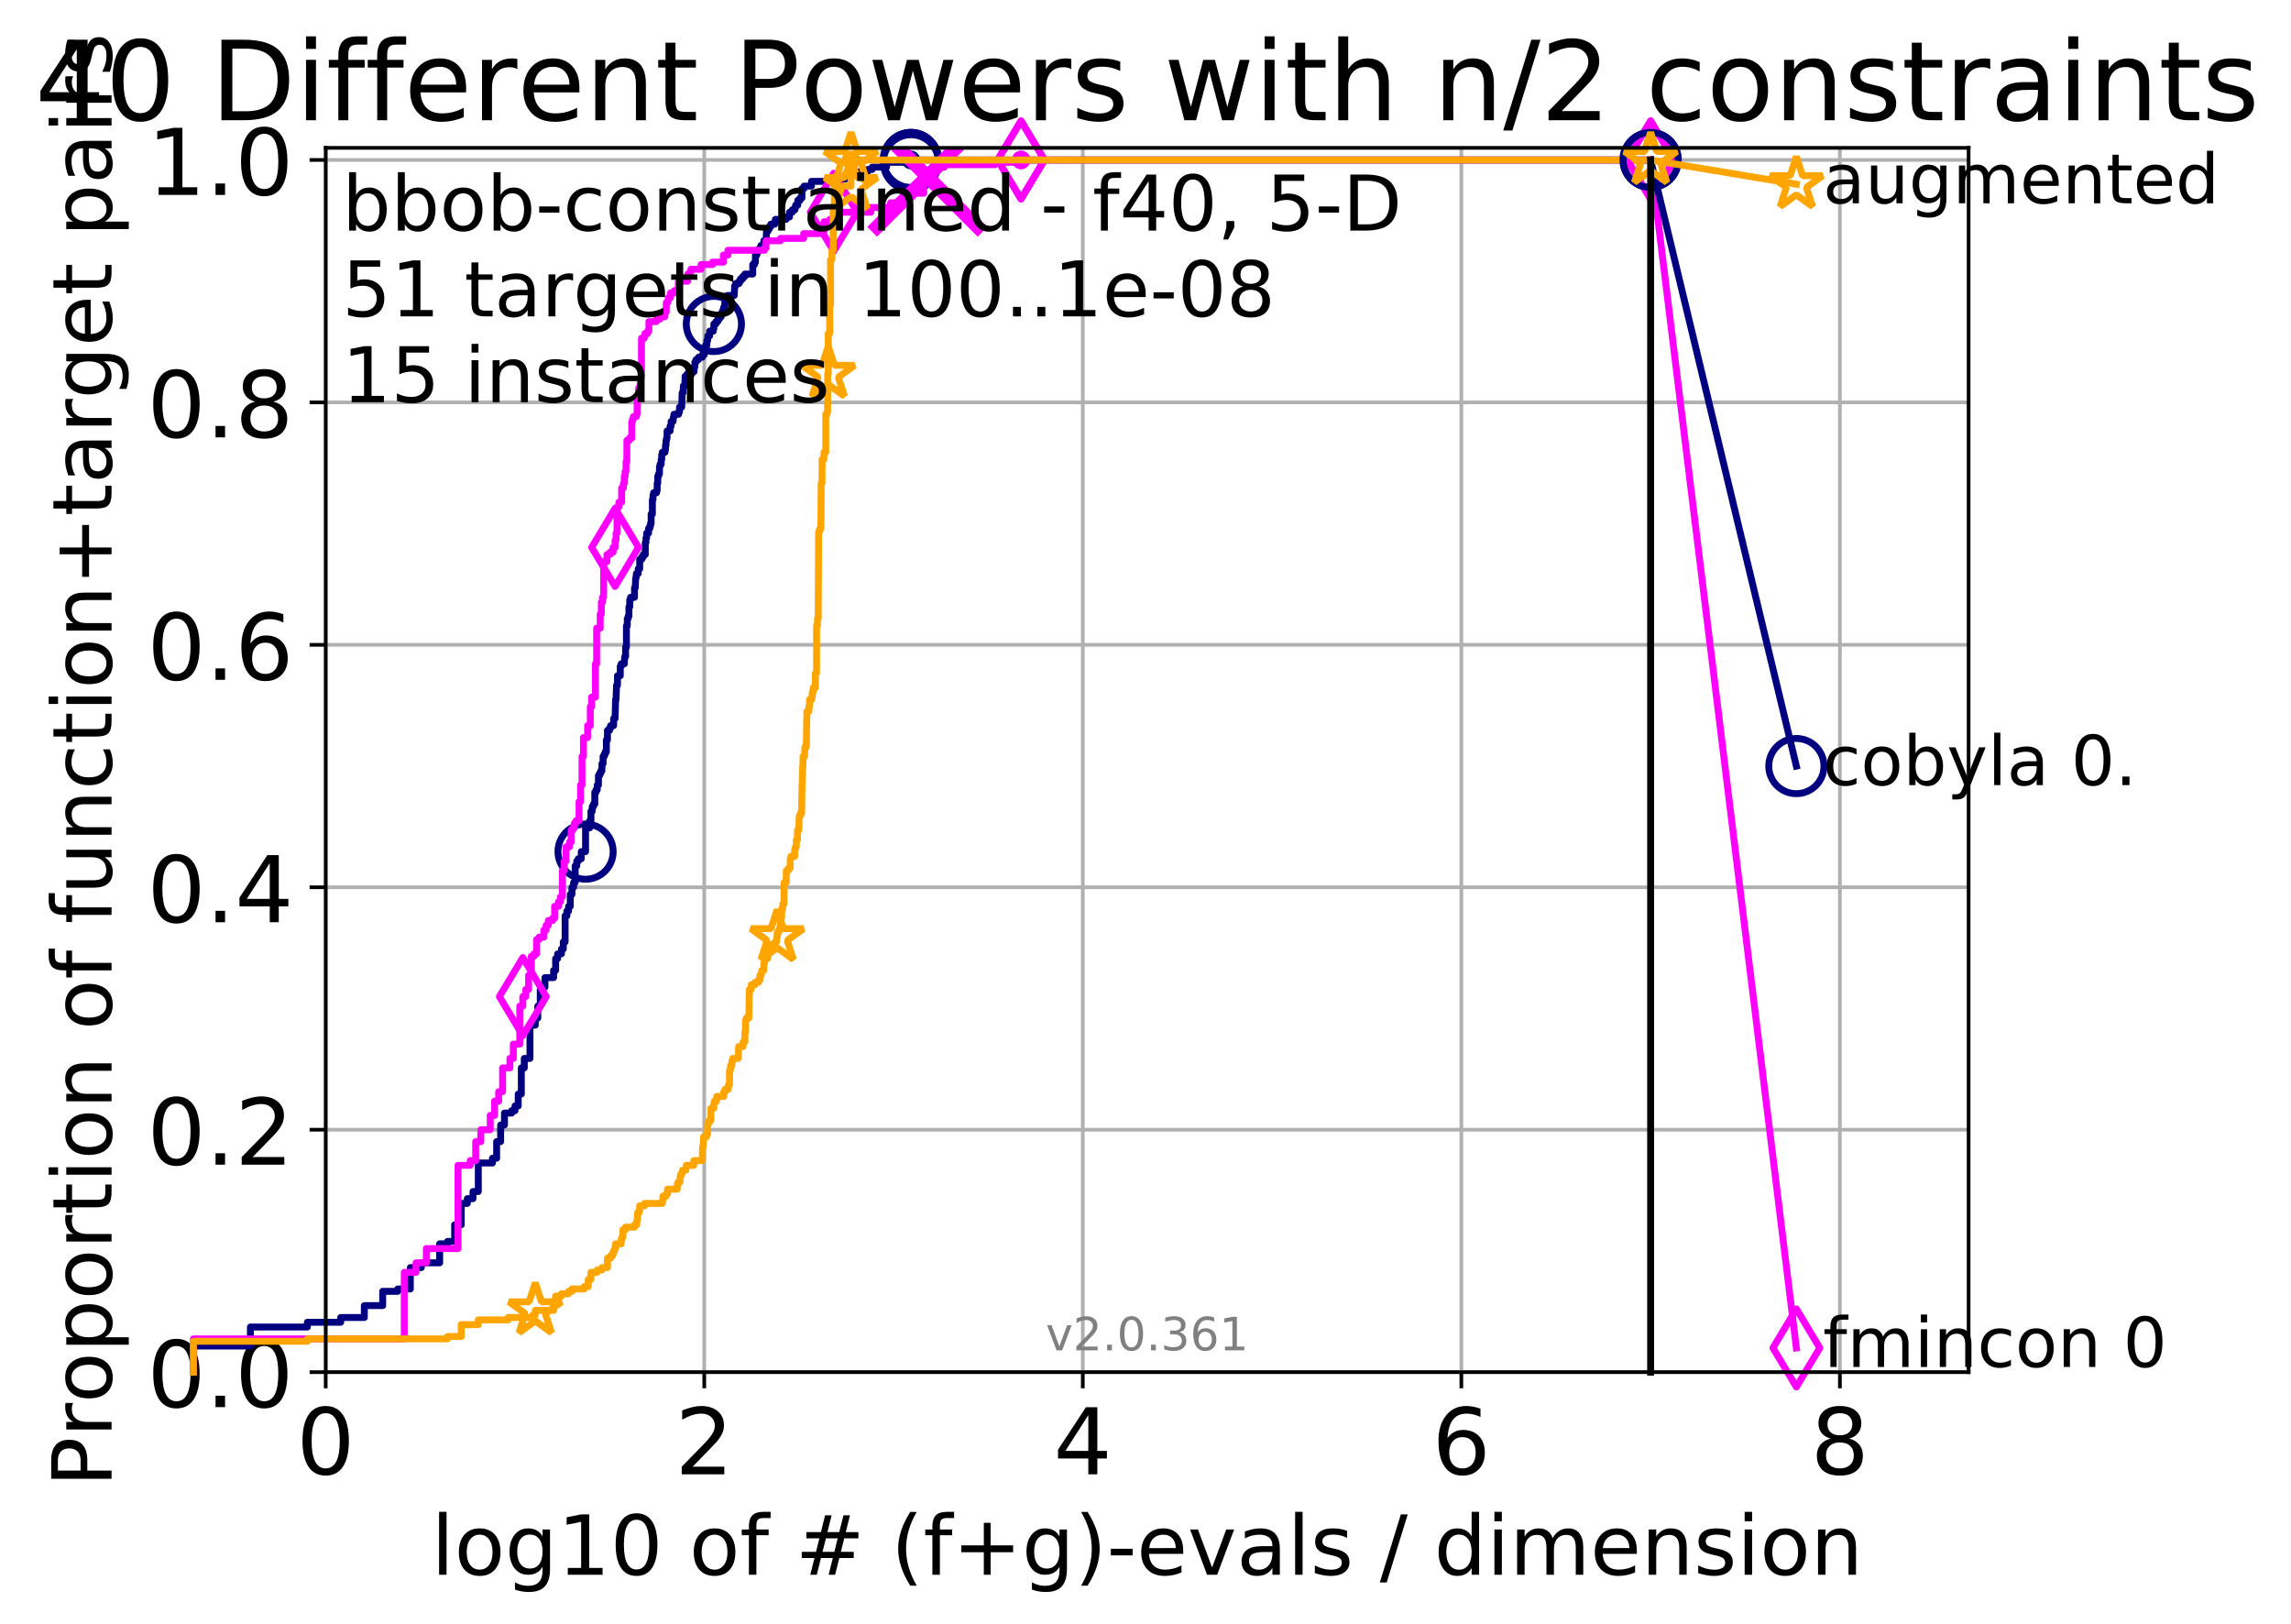 <?xml version="1.0" encoding="utf-8" standalone="no"?>
<!DOCTYPE svg PUBLIC "-//W3C//DTD SVG 1.1//EN"
  "http://www.w3.org/Graphics/SVG/1.1/DTD/svg11.dtd">
<!-- Created with matplotlib (http://matplotlib.org/) -->
<svg height="353pt" version="1.1" viewBox="0 0 498 353" width="498pt" xmlns="http://www.w3.org/2000/svg" xmlns:xlink="http://www.w3.org/1999/xlink">
 <defs>
  <style type="text/css">
*{stroke-linecap:butt;stroke-linejoin:round;}
  </style>
 </defs>
 <g id="figure_1">
  <g id="patch_1">
   <path d="M 0 353.222 
L 498.304 353.222 
L 498.304 0 
L 0 0 
z
" style="fill:#ffffff;"/>
  </g>
  <g id="axes_1">
   <g id="patch_2">
    <path d="M 70.8 298.245 
L 427.92 298.245 
L 427.92 32.133 
L 70.8 32.133 
z
" style="fill:#ffffff;"/>
   </g>
   <g id="matplotlib.axis_1">
    <g id="xtick_1">
     <g id="line2d_1">
      <path clip-path="url(#p71ce20ff31)" d="M 70.8 298.245 
L 70.8 32.133 
" style="fill:none;stroke:#b0b0b0;stroke-linecap:square;stroke-width:0.8;"/>
     </g>
     <g id="line2d_2">
      <defs>
       <path d="M 0 0 
L 0 3.5 
" id="m652b95cc59" style="stroke:#000000;stroke-width:0.8;"/>
      </defs>
      <g>
       <use style="stroke:#000000;stroke-width:0.8;" x="70.8" xlink:href="#m652b95cc59" y="298.245"/>
      </g>
     </g>
     <g id="text_1">
      <!-- 0 -->
      <defs>
       <path d="M 31.781 66.406 
Q 24.172 66.406 20.328 58.906 
Q 16.5 51.422 16.5 36.375 
Q 16.5 21.391 20.328 13.891 
Q 24.172 6.391 31.781 6.391 
Q 39.453 6.391 43.281 13.891 
Q 47.125 21.391 47.125 36.375 
Q 47.125 51.422 43.281 58.906 
Q 39.453 66.406 31.781 66.406 
z
M 31.781 74.219 
Q 44.047 74.219 50.516 64.516 
Q 56.984 54.828 56.984 36.375 
Q 56.984 17.969 50.516 8.266 
Q 44.047 -1.422 31.781 -1.422 
Q 19.531 -1.422 13.062 8.266 
Q 6.594 17.969 6.594 36.375 
Q 6.594 54.828 13.062 64.516 
Q 19.531 74.219 31.781 74.219 
z
" id="DejaVuSans-30"/>
      </defs>
      <g transform="translate(64.438 320.442)scale(0.2 -0.2)">
       <use xlink:href="#DejaVuSans-30"/>
      </g>
     </g>
    </g>
    <g id="xtick_2">
     <g id="line2d_3">
      <path clip-path="url(#p71ce20ff31)" d="M 153.086 298.245 
L 153.086 32.133 
" style="fill:none;stroke:#b0b0b0;stroke-linecap:square;stroke-width:0.8;"/>
     </g>
     <g id="line2d_4">
      <g>
       <use style="stroke:#000000;stroke-width:0.8;" x="153.086" xlink:href="#m652b95cc59" y="298.245"/>
      </g>
     </g>
     <g id="text_2">
      <!-- 2 -->
      <defs>
       <path d="M 19.188 8.297 
L 53.609 8.297 
L 53.609 0 
L 7.328 0 
L 7.328 8.297 
Q 12.938 14.109 22.625 23.891 
Q 32.328 33.688 34.812 36.531 
Q 39.547 41.844 41.422 45.531 
Q 43.312 49.219 43.312 52.781 
Q 43.312 58.594 39.234 62.25 
Q 35.156 65.922 28.609 65.922 
Q 23.969 65.922 18.812 64.312 
Q 13.672 62.703 7.812 59.422 
L 7.812 69.391 
Q 13.766 71.781 18.938 73 
Q 24.125 74.219 28.422 74.219 
Q 39.75 74.219 46.484 68.547 
Q 53.219 62.891 53.219 53.422 
Q 53.219 48.922 51.531 44.891 
Q 49.859 40.875 45.406 35.406 
Q 44.188 33.984 37.641 27.219 
Q 31.109 20.453 19.188 8.297 
z
" id="DejaVuSans-32"/>
      </defs>
      <g transform="translate(146.723 320.442)scale(0.2 -0.2)">
       <use xlink:href="#DejaVuSans-32"/>
      </g>
     </g>
    </g>
    <g id="xtick_3">
     <g id="line2d_5">
      <path clip-path="url(#p71ce20ff31)" d="M 235.371 298.245 
L 235.371 32.133 
" style="fill:none;stroke:#b0b0b0;stroke-linecap:square;stroke-width:0.8;"/>
     </g>
     <g id="line2d_6">
      <g>
       <use style="stroke:#000000;stroke-width:0.8;" x="235.371" xlink:href="#m652b95cc59" y="298.245"/>
      </g>
     </g>
     <g id="text_3">
      <!-- 4 -->
      <defs>
       <path d="M 37.797 64.312 
L 12.891 25.391 
L 37.797 25.391 
z
M 35.203 72.906 
L 47.609 72.906 
L 47.609 25.391 
L 58.016 25.391 
L 58.016 17.188 
L 47.609 17.188 
L 47.609 0 
L 37.797 0 
L 37.797 17.188 
L 4.891 17.188 
L 4.891 26.703 
z
" id="DejaVuSans-34"/>
      </defs>
      <g transform="translate(229.009 320.442)scale(0.2 -0.2)">
       <use xlink:href="#DejaVuSans-34"/>
      </g>
     </g>
    </g>
    <g id="xtick_4">
     <g id="line2d_7">
      <path clip-path="url(#p71ce20ff31)" d="M 317.657 298.245 
L 317.657 32.133 
" style="fill:none;stroke:#b0b0b0;stroke-linecap:square;stroke-width:0.8;"/>
     </g>
     <g id="line2d_8">
      <g>
       <use style="stroke:#000000;stroke-width:0.8;" x="317.657" xlink:href="#m652b95cc59" y="298.245"/>
      </g>
     </g>
     <g id="text_4">
      <!-- 6 -->
      <defs>
       <path d="M 33.016 40.375 
Q 26.375 40.375 22.484 35.828 
Q 18.609 31.297 18.609 23.391 
Q 18.609 15.531 22.484 10.953 
Q 26.375 6.391 33.016 6.391 
Q 39.656 6.391 43.531 10.953 
Q 47.406 15.531 47.406 23.391 
Q 47.406 31.297 43.531 35.828 
Q 39.656 40.375 33.016 40.375 
z
M 52.594 71.297 
L 52.594 62.312 
Q 48.875 64.062 45.094 64.984 
Q 41.312 65.922 37.594 65.922 
Q 27.828 65.922 22.672 59.328 
Q 17.531 52.734 16.797 39.406 
Q 19.672 43.656 24.016 45.922 
Q 28.375 48.188 33.594 48.188 
Q 44.578 48.188 50.953 41.516 
Q 57.328 34.859 57.328 23.391 
Q 57.328 12.156 50.688 5.359 
Q 44.047 -1.422 33.016 -1.422 
Q 20.359 -1.422 13.672 8.266 
Q 6.984 17.969 6.984 36.375 
Q 6.984 53.656 15.188 63.938 
Q 23.391 74.219 37.203 74.219 
Q 40.922 74.219 44.703 73.484 
Q 48.484 72.75 52.594 71.297 
z
" id="DejaVuSans-36"/>
      </defs>
      <g transform="translate(311.295 320.442)scale(0.2 -0.2)">
       <use xlink:href="#DejaVuSans-36"/>
      </g>
     </g>
    </g>
    <g id="xtick_5">
     <g id="line2d_9">
      <path clip-path="url(#p71ce20ff31)" d="M 399.943 298.245 
L 399.943 32.133 
" style="fill:none;stroke:#b0b0b0;stroke-linecap:square;stroke-width:0.8;"/>
     </g>
     <g id="line2d_10">
      <g>
       <use style="stroke:#000000;stroke-width:0.8;" x="399.943" xlink:href="#m652b95cc59" y="298.245"/>
      </g>
     </g>
     <g id="text_5">
      <!-- 8 -->
      <defs>
       <path d="M 31.781 34.625 
Q 24.75 34.625 20.719 30.859 
Q 16.703 27.094 16.703 20.516 
Q 16.703 13.922 20.719 10.156 
Q 24.75 6.391 31.781 6.391 
Q 38.812 6.391 42.859 10.172 
Q 46.922 13.969 46.922 20.516 
Q 46.922 27.094 42.891 30.859 
Q 38.875 34.625 31.781 34.625 
z
M 21.922 38.812 
Q 15.578 40.375 12.031 44.719 
Q 8.5 49.078 8.5 55.328 
Q 8.5 64.062 14.719 69.141 
Q 20.953 74.219 31.781 74.219 
Q 42.672 74.219 48.875 69.141 
Q 55.078 64.062 55.078 55.328 
Q 55.078 49.078 51.531 44.719 
Q 48 40.375 41.703 38.812 
Q 48.828 37.156 52.797 32.312 
Q 56.781 27.484 56.781 20.516 
Q 56.781 9.906 50.312 4.234 
Q 43.844 -1.422 31.781 -1.422 
Q 19.734 -1.422 13.25 4.234 
Q 6.781 9.906 6.781 20.516 
Q 6.781 27.484 10.781 32.312 
Q 14.797 37.156 21.922 38.812 
z
M 18.312 54.391 
Q 18.312 48.734 21.844 45.562 
Q 25.391 42.391 31.781 42.391 
Q 38.141 42.391 41.719 45.562 
Q 45.312 48.734 45.312 54.391 
Q 45.312 60.062 41.719 63.234 
Q 38.141 66.406 31.781 66.406 
Q 25.391 66.406 21.844 63.234 
Q 18.312 60.062 18.312 54.391 
z
" id="DejaVuSans-38"/>
      </defs>
      <g transform="translate(393.58 320.442)scale(0.2 -0.2)">
       <use xlink:href="#DejaVuSans-38"/>
      </g>
     </g>
    </g>
    <g id="text_6">
     <!-- log10 of # (f+g)-evals / dimension -->
     <defs>
      <path d="M 9.422 75.984 
L 18.406 75.984 
L 18.406 0 
L 9.422 0 
z
" id="DejaVuSans-6c"/>
      <path d="M 30.609 48.391 
Q 23.391 48.391 19.188 42.75 
Q 14.984 37.109 14.984 27.297 
Q 14.984 17.484 19.156 11.844 
Q 23.344 6.203 30.609 6.203 
Q 37.797 6.203 41.984 11.859 
Q 46.188 17.531 46.188 27.297 
Q 46.188 37.016 41.984 42.703 
Q 37.797 48.391 30.609 48.391 
z
M 30.609 56 
Q 42.328 56 49.016 48.375 
Q 55.719 40.766 55.719 27.297 
Q 55.719 13.875 49.016 6.219 
Q 42.328 -1.422 30.609 -1.422 
Q 18.844 -1.422 12.172 6.219 
Q 5.516 13.875 5.516 27.297 
Q 5.516 40.766 12.172 48.375 
Q 18.844 56 30.609 56 
z
" id="DejaVuSans-6f"/>
      <path d="M 45.406 27.984 
Q 45.406 37.75 41.375 43.109 
Q 37.359 48.484 30.078 48.484 
Q 22.859 48.484 18.828 43.109 
Q 14.797 37.75 14.797 27.984 
Q 14.797 18.266 18.828 12.891 
Q 22.859 7.516 30.078 7.516 
Q 37.359 7.516 41.375 12.891 
Q 45.406 18.266 45.406 27.984 
z
M 54.391 6.781 
Q 54.391 -7.172 48.188 -13.984 
Q 42 -20.797 29.203 -20.797 
Q 24.469 -20.797 20.266 -20.094 
Q 16.062 -19.391 12.109 -17.922 
L 12.109 -9.188 
Q 16.062 -11.328 19.922 -12.344 
Q 23.781 -13.375 27.781 -13.375 
Q 36.625 -13.375 41.016 -8.766 
Q 45.406 -4.156 45.406 5.172 
L 45.406 9.625 
Q 42.625 4.781 38.281 2.391 
Q 33.938 0 27.875 0 
Q 17.828 0 11.672 7.656 
Q 5.516 15.328 5.516 27.984 
Q 5.516 40.672 11.672 48.328 
Q 17.828 56 27.875 56 
Q 33.938 56 38.281 53.609 
Q 42.625 51.219 45.406 46.391 
L 45.406 54.688 
L 54.391 54.688 
z
" id="DejaVuSans-67"/>
      <path d="M 12.406 8.297 
L 28.516 8.297 
L 28.516 63.922 
L 10.984 60.406 
L 10.984 69.391 
L 28.422 72.906 
L 38.281 72.906 
L 38.281 8.297 
L 54.391 8.297 
L 54.391 0 
L 12.406 0 
z
" id="DejaVuSans-31"/>
      <path id="DejaVuSans-20"/>
      <path d="M 37.109 75.984 
L 37.109 68.5 
L 28.516 68.5 
Q 23.688 68.5 21.797 66.547 
Q 19.922 64.594 19.922 59.516 
L 19.922 54.688 
L 34.719 54.688 
L 34.719 47.703 
L 19.922 47.703 
L 19.922 0 
L 10.891 0 
L 10.891 47.703 
L 2.297 47.703 
L 2.297 54.688 
L 10.891 54.688 
L 10.891 58.5 
Q 10.891 67.625 15.141 71.797 
Q 19.391 75.984 28.609 75.984 
z
" id="DejaVuSans-66"/>
      <path d="M 51.125 44 
L 36.922 44 
L 32.812 27.688 
L 47.125 27.688 
z
M 43.797 71.781 
L 38.719 51.516 
L 52.984 51.516 
L 58.109 71.781 
L 65.922 71.781 
L 60.891 51.516 
L 76.125 51.516 
L 76.125 44 
L 58.984 44 
L 54.984 27.688 
L 70.516 27.688 
L 70.516 20.219 
L 53.078 20.219 
L 48 0 
L 40.188 0 
L 45.219 20.219 
L 30.906 20.219 
L 25.875 0 
L 18.016 0 
L 23.094 20.219 
L 7.719 20.219 
L 7.719 27.688 
L 24.906 27.688 
L 29 44 
L 13.281 44 
L 13.281 51.516 
L 30.906 51.516 
L 35.891 71.781 
z
" id="DejaVuSans-23"/>
      <path d="M 31 75.875 
Q 24.469 64.656 21.281 53.656 
Q 18.109 42.672 18.109 31.391 
Q 18.109 20.125 21.312 9.062 
Q 24.516 -2 31 -13.188 
L 23.188 -13.188 
Q 15.875 -1.703 12.234 9.375 
Q 8.594 20.453 8.594 31.391 
Q 8.594 42.281 12.203 53.312 
Q 15.828 64.359 23.188 75.875 
z
" id="DejaVuSans-28"/>
      <path d="M 46 62.703 
L 46 35.5 
L 73.188 35.5 
L 73.188 27.203 
L 46 27.203 
L 46 0 
L 37.797 0 
L 37.797 27.203 
L 10.594 27.203 
L 10.594 35.5 
L 37.797 35.5 
L 37.797 62.703 
z
" id="DejaVuSans-2b"/>
      <path d="M 8.016 75.875 
L 15.828 75.875 
Q 23.141 64.359 26.781 53.312 
Q 30.422 42.281 30.422 31.391 
Q 30.422 20.453 26.781 9.375 
Q 23.141 -1.703 15.828 -13.188 
L 8.016 -13.188 
Q 14.5 -2 17.703 9.062 
Q 20.906 20.125 20.906 31.391 
Q 20.906 42.672 17.703 53.656 
Q 14.5 64.656 8.016 75.875 
z
" id="DejaVuSans-29"/>
      <path d="M 4.891 31.391 
L 31.203 31.391 
L 31.203 23.391 
L 4.891 23.391 
z
" id="DejaVuSans-2d"/>
      <path d="M 56.203 29.594 
L 56.203 25.203 
L 14.891 25.203 
Q 15.484 15.922 20.484 11.062 
Q 25.484 6.203 34.422 6.203 
Q 39.594 6.203 44.453 7.469 
Q 49.312 8.734 54.109 11.281 
L 54.109 2.781 
Q 49.266 0.734 44.188 -0.344 
Q 39.109 -1.422 33.891 -1.422 
Q 20.797 -1.422 13.156 6.188 
Q 5.516 13.812 5.516 26.812 
Q 5.516 40.234 12.766 48.109 
Q 20.016 56 32.328 56 
Q 43.359 56 49.781 48.891 
Q 56.203 41.797 56.203 29.594 
z
M 47.219 32.234 
Q 47.125 39.594 43.094 43.984 
Q 39.062 48.391 32.422 48.391 
Q 24.906 48.391 20.391 44.141 
Q 15.875 39.891 15.188 32.172 
z
" id="DejaVuSans-65"/>
      <path d="M 2.984 54.688 
L 12.5 54.688 
L 29.594 8.797 
L 46.688 54.688 
L 56.203 54.688 
L 35.688 0 
L 23.484 0 
z
" id="DejaVuSans-76"/>
      <path d="M 34.281 27.484 
Q 23.391 27.484 19.188 25 
Q 14.984 22.516 14.984 16.5 
Q 14.984 11.719 18.141 8.906 
Q 21.297 6.109 26.703 6.109 
Q 34.188 6.109 38.703 11.406 
Q 43.219 16.703 43.219 25.484 
L 43.219 27.484 
z
M 52.203 31.203 
L 52.203 0 
L 43.219 0 
L 43.219 8.297 
Q 40.141 3.328 35.547 0.953 
Q 30.953 -1.422 24.312 -1.422 
Q 15.922 -1.422 10.953 3.297 
Q 6 8.016 6 15.922 
Q 6 25.141 12.172 29.828 
Q 18.359 34.516 30.609 34.516 
L 43.219 34.516 
L 43.219 35.406 
Q 43.219 41.609 39.141 45 
Q 35.062 48.391 27.688 48.391 
Q 23 48.391 18.547 47.266 
Q 14.109 46.141 10.016 43.891 
L 10.016 52.203 
Q 14.938 54.109 19.578 55.047 
Q 24.219 56 28.609 56 
Q 40.484 56 46.344 49.844 
Q 52.203 43.703 52.203 31.203 
z
" id="DejaVuSans-61"/>
      <path d="M 44.281 53.078 
L 44.281 44.578 
Q 40.484 46.531 36.375 47.5 
Q 32.281 48.484 27.875 48.484 
Q 21.188 48.484 17.844 46.438 
Q 14.5 44.391 14.5 40.281 
Q 14.5 37.156 16.891 35.375 
Q 19.281 33.594 26.516 31.984 
L 29.594 31.297 
Q 39.156 29.25 43.188 25.516 
Q 47.219 21.781 47.219 15.094 
Q 47.219 7.469 41.188 3.016 
Q 35.156 -1.422 24.609 -1.422 
Q 20.219 -1.422 15.453 -0.562 
Q 10.688 0.297 5.422 2 
L 5.422 11.281 
Q 10.406 8.688 15.234 7.391 
Q 20.062 6.109 24.812 6.109 
Q 31.156 6.109 34.562 8.281 
Q 37.984 10.453 37.984 14.406 
Q 37.984 18.062 35.516 20.016 
Q 33.062 21.969 24.703 23.781 
L 21.578 24.516 
Q 13.234 26.266 9.516 29.906 
Q 5.812 33.547 5.812 39.891 
Q 5.812 47.609 11.281 51.797 
Q 16.75 56 26.812 56 
Q 31.781 56 36.172 55.266 
Q 40.578 54.547 44.281 53.078 
z
" id="DejaVuSans-73"/>
      <path d="M 25.391 72.906 
L 33.688 72.906 
L 8.297 -9.281 
L 0 -9.281 
z
" id="DejaVuSans-2f"/>
      <path d="M 45.406 46.391 
L 45.406 75.984 
L 54.391 75.984 
L 54.391 0 
L 45.406 0 
L 45.406 8.203 
Q 42.578 3.328 38.25 0.953 
Q 33.938 -1.422 27.875 -1.422 
Q 17.969 -1.422 11.734 6.484 
Q 5.516 14.406 5.516 27.297 
Q 5.516 40.188 11.734 48.094 
Q 17.969 56 27.875 56 
Q 33.938 56 38.25 53.625 
Q 42.578 51.266 45.406 46.391 
z
M 14.797 27.297 
Q 14.797 17.391 18.875 11.75 
Q 22.953 6.109 30.078 6.109 
Q 37.203 6.109 41.297 11.75 
Q 45.406 17.391 45.406 27.297 
Q 45.406 37.203 41.297 42.844 
Q 37.203 48.484 30.078 48.484 
Q 22.953 48.484 18.875 42.844 
Q 14.797 37.203 14.797 27.297 
z
" id="DejaVuSans-64"/>
      <path d="M 9.422 54.688 
L 18.406 54.688 
L 18.406 0 
L 9.422 0 
z
M 9.422 75.984 
L 18.406 75.984 
L 18.406 64.594 
L 9.422 64.594 
z
" id="DejaVuSans-69"/>
      <path d="M 52 44.188 
Q 55.375 50.25 60.062 53.125 
Q 64.75 56 71.094 56 
Q 79.641 56 84.281 50.016 
Q 88.922 44.047 88.922 33.016 
L 88.922 0 
L 79.891 0 
L 79.891 32.719 
Q 79.891 40.578 77.094 44.375 
Q 74.312 48.188 68.609 48.188 
Q 61.625 48.188 57.562 43.547 
Q 53.516 38.922 53.516 30.906 
L 53.516 0 
L 44.484 0 
L 44.484 32.719 
Q 44.484 40.625 41.703 44.406 
Q 38.922 48.188 33.109 48.188 
Q 26.219 48.188 22.156 43.531 
Q 18.109 38.875 18.109 30.906 
L 18.109 0 
L 9.078 0 
L 9.078 54.688 
L 18.109 54.688 
L 18.109 46.188 
Q 21.188 51.219 25.484 53.609 
Q 29.781 56 35.688 56 
Q 41.656 56 45.828 52.969 
Q 50 49.953 52 44.188 
z
" id="DejaVuSans-6d"/>
      <path d="M 54.891 33.016 
L 54.891 0 
L 45.906 0 
L 45.906 32.719 
Q 45.906 40.484 42.875 44.328 
Q 39.844 48.188 33.797 48.188 
Q 26.516 48.188 22.312 43.547 
Q 18.109 38.922 18.109 30.906 
L 18.109 0 
L 9.078 0 
L 9.078 54.688 
L 18.109 54.688 
L 18.109 46.188 
Q 21.344 51.125 25.703 53.562 
Q 30.078 56 35.797 56 
Q 45.219 56 50.047 50.172 
Q 54.891 44.344 54.891 33.016 
z
" id="DejaVuSans-6e"/>
     </defs>
     <g transform="translate(93.753 342.279)scale(0.18 -0.18)">
      <use xlink:href="#DejaVuSans-6c"/>
      <use x="27.783" xlink:href="#DejaVuSans-6f"/>
      <use x="88.965" xlink:href="#DejaVuSans-67"/>
      <use x="152.441" xlink:href="#DejaVuSans-31"/>
      <use x="216.064" xlink:href="#DejaVuSans-30"/>
      <use x="279.688" xlink:href="#DejaVuSans-20"/>
      <use x="311.475" xlink:href="#DejaVuSans-6f"/>
      <use x="372.656" xlink:href="#DejaVuSans-66"/>
      <use x="407.861" xlink:href="#DejaVuSans-20"/>
      <use x="439.648" xlink:href="#DejaVuSans-23"/>
      <use x="523.438" xlink:href="#DejaVuSans-20"/>
      <use x="555.225" xlink:href="#DejaVuSans-28"/>
      <use x="594.238" xlink:href="#DejaVuSans-66"/>
      <use x="629.443" xlink:href="#DejaVuSans-2b"/>
      <use x="713.232" xlink:href="#DejaVuSans-67"/>
      <use x="776.709" xlink:href="#DejaVuSans-29"/>
      <use x="815.723" xlink:href="#DejaVuSans-2d"/>
      <use x="851.807" xlink:href="#DejaVuSans-65"/>
      <use x="913.33" xlink:href="#DejaVuSans-76"/>
      <use x="972.51" xlink:href="#DejaVuSans-61"/>
      <use x="1033.789" xlink:href="#DejaVuSans-6c"/>
      <use x="1061.572" xlink:href="#DejaVuSans-73"/>
      <use x="1113.672" xlink:href="#DejaVuSans-20"/>
      <use x="1145.459" xlink:href="#DejaVuSans-2f"/>
      <use x="1179.15" xlink:href="#DejaVuSans-20"/>
      <use x="1210.938" xlink:href="#DejaVuSans-64"/>
      <use x="1274.414" xlink:href="#DejaVuSans-69"/>
      <use x="1302.197" xlink:href="#DejaVuSans-6d"/>
      <use x="1399.609" xlink:href="#DejaVuSans-65"/>
      <use x="1461.133" xlink:href="#DejaVuSans-6e"/>
      <use x="1524.512" xlink:href="#DejaVuSans-73"/>
      <use x="1576.611" xlink:href="#DejaVuSans-69"/>
      <use x="1604.395" xlink:href="#DejaVuSans-6f"/>
      <use x="1665.576" xlink:href="#DejaVuSans-6e"/>
     </g>
    </g>
   </g>
   <g id="matplotlib.axis_2">
    <g id="ytick_1">
     <g id="line2d_11">
      <path clip-path="url(#p71ce20ff31)" d="M 70.8 298.245 
L 427.92 298.245 
" style="fill:none;stroke:#b0b0b0;stroke-linecap:square;stroke-width:0.8;"/>
     </g>
     <g id="line2d_12">
      <defs>
       <path d="M 0 0 
L -3.5 0 
" id="m94c9fb1e8f" style="stroke:#000000;stroke-width:0.8;"/>
      </defs>
      <g>
       <use style="stroke:#000000;stroke-width:0.8;" x="70.8" xlink:href="#m94c9fb1e8f" y="298.245"/>
      </g>
     </g>
     <g id="text_7">
      <!-- 0.0 -->
      <defs>
       <path d="M 10.688 12.406 
L 21 12.406 
L 21 0 
L 10.688 0 
z
" id="DejaVuSans-2e"/>
      </defs>
      <g transform="translate(31.994 305.844)scale(0.2 -0.2)">
       <use xlink:href="#DejaVuSans-30"/>
       <use x="63.623" xlink:href="#DejaVuSans-2e"/>
       <use x="95.41" xlink:href="#DejaVuSans-30"/>
      </g>
     </g>
    </g>
    <g id="ytick_2">
     <g id="line2d_13">
      <path clip-path="url(#p71ce20ff31)" d="M 70.8 245.55 
L 427.92 245.55 
" style="fill:none;stroke:#b0b0b0;stroke-linecap:square;stroke-width:0.8;"/>
     </g>
     <g id="line2d_14">
      <g>
       <use style="stroke:#000000;stroke-width:0.8;" x="70.8" xlink:href="#m94c9fb1e8f" y="245.55"/>
      </g>
     </g>
     <g id="text_8">
      <!-- 0.2 -->
      <g transform="translate(31.994 253.148)scale(0.2 -0.2)">
       <use xlink:href="#DejaVuSans-30"/>
       <use x="63.623" xlink:href="#DejaVuSans-2e"/>
       <use x="95.41" xlink:href="#DejaVuSans-32"/>
      </g>
     </g>
    </g>
    <g id="ytick_3">
     <g id="line2d_15">
      <path clip-path="url(#p71ce20ff31)" d="M 70.8 192.854 
L 427.92 192.854 
" style="fill:none;stroke:#b0b0b0;stroke-linecap:square;stroke-width:0.8;"/>
     </g>
     <g id="line2d_16">
      <g>
       <use style="stroke:#000000;stroke-width:0.8;" x="70.8" xlink:href="#m94c9fb1e8f" y="192.854"/>
      </g>
     </g>
     <g id="text_9">
      <!-- 0.4 -->
      <g transform="translate(31.994 200.453)scale(0.2 -0.2)">
       <use xlink:href="#DejaVuSans-30"/>
       <use x="63.623" xlink:href="#DejaVuSans-2e"/>
       <use x="95.41" xlink:href="#DejaVuSans-34"/>
      </g>
     </g>
    </g>
    <g id="ytick_4">
     <g id="line2d_17">
      <path clip-path="url(#p71ce20ff31)" d="M 70.8 140.159 
L 427.92 140.159 
" style="fill:none;stroke:#b0b0b0;stroke-linecap:square;stroke-width:0.8;"/>
     </g>
     <g id="line2d_18">
      <g>
       <use style="stroke:#000000;stroke-width:0.8;" x="70.8" xlink:href="#m94c9fb1e8f" y="140.159"/>
      </g>
     </g>
     <g id="text_10">
      <!-- 0.6 -->
      <g transform="translate(31.994 147.757)scale(0.2 -0.2)">
       <use xlink:href="#DejaVuSans-30"/>
       <use x="63.623" xlink:href="#DejaVuSans-2e"/>
       <use x="95.41" xlink:href="#DejaVuSans-36"/>
      </g>
     </g>
    </g>
    <g id="ytick_5">
     <g id="line2d_19">
      <path clip-path="url(#p71ce20ff31)" d="M 70.8 87.464 
L 427.92 87.464 
" style="fill:none;stroke:#b0b0b0;stroke-linecap:square;stroke-width:0.8;"/>
     </g>
     <g id="line2d_20">
      <g>
       <use style="stroke:#000000;stroke-width:0.8;" x="70.8" xlink:href="#m94c9fb1e8f" y="87.464"/>
      </g>
     </g>
     <g id="text_11">
      <!-- 0.8 -->
      <g transform="translate(31.994 95.062)scale(0.2 -0.2)">
       <use xlink:href="#DejaVuSans-30"/>
       <use x="63.623" xlink:href="#DejaVuSans-2e"/>
       <use x="95.41" xlink:href="#DejaVuSans-38"/>
      </g>
     </g>
    </g>
    <g id="ytick_6">
     <g id="line2d_21">
      <path clip-path="url(#p71ce20ff31)" d="M 70.8 34.768 
L 427.92 34.768 
" style="fill:none;stroke:#b0b0b0;stroke-linecap:square;stroke-width:0.8;"/>
     </g>
     <g id="line2d_22">
      <g>
       <use style="stroke:#000000;stroke-width:0.8;" x="70.8" xlink:href="#m94c9fb1e8f" y="34.768"/>
      </g>
     </g>
     <g id="text_12">
      <!-- 1.0 -->
      <g transform="translate(31.994 42.367)scale(0.2 -0.2)">
       <use xlink:href="#DejaVuSans-31"/>
       <use x="63.623" xlink:href="#DejaVuSans-2e"/>
       <use x="95.41" xlink:href="#DejaVuSans-30"/>
      </g>
     </g>
    </g>
    <g id="text_13">
     <!-- Proportion of function+target pairs -->
     <defs>
      <path d="M 19.672 64.797 
L 19.672 37.406 
L 32.078 37.406 
Q 38.969 37.406 42.719 40.969 
Q 46.484 44.531 46.484 51.125 
Q 46.484 57.672 42.719 61.234 
Q 38.969 64.797 32.078 64.797 
z
M 9.812 72.906 
L 32.078 72.906 
Q 44.344 72.906 50.609 67.359 
Q 56.891 61.812 56.891 51.125 
Q 56.891 40.328 50.609 34.812 
Q 44.344 29.297 32.078 29.297 
L 19.672 29.297 
L 19.672 0 
L 9.812 0 
z
" id="DejaVuSans-50"/>
      <path d="M 41.109 46.297 
Q 39.594 47.172 37.812 47.578 
Q 36.031 48 33.891 48 
Q 26.266 48 22.188 43.047 
Q 18.109 38.094 18.109 28.812 
L 18.109 0 
L 9.078 0 
L 9.078 54.688 
L 18.109 54.688 
L 18.109 46.188 
Q 20.953 51.172 25.484 53.578 
Q 30.031 56 36.531 56 
Q 37.453 56 38.578 55.875 
Q 39.703 55.766 41.062 55.516 
z
" id="DejaVuSans-72"/>
      <path d="M 18.109 8.203 
L 18.109 -20.797 
L 9.078 -20.797 
L 9.078 54.688 
L 18.109 54.688 
L 18.109 46.391 
Q 20.953 51.266 25.266 53.625 
Q 29.594 56 35.594 56 
Q 45.562 56 51.781 48.094 
Q 58.016 40.188 58.016 27.297 
Q 58.016 14.406 51.781 6.484 
Q 45.562 -1.422 35.594 -1.422 
Q 29.594 -1.422 25.266 0.953 
Q 20.953 3.328 18.109 8.203 
z
M 48.688 27.297 
Q 48.688 37.203 44.609 42.844 
Q 40.531 48.484 33.406 48.484 
Q 26.266 48.484 22.188 42.844 
Q 18.109 37.203 18.109 27.297 
Q 18.109 17.391 22.188 11.75 
Q 26.266 6.109 33.406 6.109 
Q 40.531 6.109 44.609 11.75 
Q 48.688 17.391 48.688 27.297 
z
" id="DejaVuSans-70"/>
      <path d="M 18.312 70.219 
L 18.312 54.688 
L 36.812 54.688 
L 36.812 47.703 
L 18.312 47.703 
L 18.312 18.016 
Q 18.312 11.328 20.141 9.422 
Q 21.969 7.516 27.594 7.516 
L 36.812 7.516 
L 36.812 0 
L 27.594 0 
Q 17.188 0 13.234 3.875 
Q 9.281 7.766 9.281 18.016 
L 9.281 47.703 
L 2.688 47.703 
L 2.688 54.688 
L 9.281 54.688 
L 9.281 70.219 
z
" id="DejaVuSans-74"/>
      <path d="M 8.5 21.578 
L 8.5 54.688 
L 17.484 54.688 
L 17.484 21.922 
Q 17.484 14.156 20.5 10.266 
Q 23.531 6.391 29.594 6.391 
Q 36.859 6.391 41.078 11.031 
Q 45.312 15.672 45.312 23.688 
L 45.312 54.688 
L 54.297 54.688 
L 54.297 0 
L 45.312 0 
L 45.312 8.406 
Q 42.047 3.422 37.719 1 
Q 33.406 -1.422 27.688 -1.422 
Q 18.266 -1.422 13.375 4.438 
Q 8.5 10.297 8.5 21.578 
z
M 31.109 56 
z
" id="DejaVuSans-75"/>
      <path d="M 48.781 52.594 
L 48.781 44.188 
Q 44.969 46.297 41.141 47.344 
Q 37.312 48.391 33.406 48.391 
Q 24.656 48.391 19.812 42.844 
Q 14.984 37.312 14.984 27.297 
Q 14.984 17.281 19.812 11.734 
Q 24.656 6.203 33.406 6.203 
Q 37.312 6.203 41.141 7.25 
Q 44.969 8.297 48.781 10.406 
L 48.781 2.094 
Q 45.016 0.344 40.984 -0.531 
Q 36.969 -1.422 32.422 -1.422 
Q 20.062 -1.422 12.781 6.344 
Q 5.516 14.109 5.516 27.297 
Q 5.516 40.672 12.859 48.328 
Q 20.219 56 33.016 56 
Q 37.156 56 41.109 55.141 
Q 45.062 54.297 48.781 52.594 
z
" id="DejaVuSans-63"/>
     </defs>
     <g transform="translate(24.25 323.179)rotate(-90)scale(0.18 -0.18)">
      <use xlink:href="#DejaVuSans-50"/>
      <use x="60.287" xlink:href="#DejaVuSans-72"/>
      <use x="101.369" xlink:href="#DejaVuSans-6f"/>
      <use x="162.551" xlink:href="#DejaVuSans-70"/>
      <use x="226.027" xlink:href="#DejaVuSans-6f"/>
      <use x="287.209" xlink:href="#DejaVuSans-72"/>
      <use x="328.322" xlink:href="#DejaVuSans-74"/>
      <use x="367.531" xlink:href="#DejaVuSans-69"/>
      <use x="395.314" xlink:href="#DejaVuSans-6f"/>
      <use x="456.496" xlink:href="#DejaVuSans-6e"/>
      <use x="519.875" xlink:href="#DejaVuSans-20"/>
      <use x="551.662" xlink:href="#DejaVuSans-6f"/>
      <use x="612.844" xlink:href="#DejaVuSans-66"/>
      <use x="648.049" xlink:href="#DejaVuSans-20"/>
      <use x="679.836" xlink:href="#DejaVuSans-66"/>
      <use x="715.041" xlink:href="#DejaVuSans-75"/>
      <use x="778.42" xlink:href="#DejaVuSans-6e"/>
      <use x="841.799" xlink:href="#DejaVuSans-63"/>
      <use x="896.779" xlink:href="#DejaVuSans-74"/>
      <use x="935.988" xlink:href="#DejaVuSans-69"/>
      <use x="963.771" xlink:href="#DejaVuSans-6f"/>
      <use x="1024.953" xlink:href="#DejaVuSans-6e"/>
      <use x="1088.332" xlink:href="#DejaVuSans-2b"/>
      <use x="1172.121" xlink:href="#DejaVuSans-74"/>
      <use x="1211.33" xlink:href="#DejaVuSans-61"/>
      <use x="1272.609" xlink:href="#DejaVuSans-72"/>
      <use x="1313.707" xlink:href="#DejaVuSans-67"/>
      <use x="1377.184" xlink:href="#DejaVuSans-65"/>
      <use x="1438.707" xlink:href="#DejaVuSans-74"/>
      <use x="1477.916" xlink:href="#DejaVuSans-20"/>
      <use x="1509.703" xlink:href="#DejaVuSans-70"/>
      <use x="1573.18" xlink:href="#DejaVuSans-61"/>
      <use x="1634.459" xlink:href="#DejaVuSans-69"/>
      <use x="1662.242" xlink:href="#DejaVuSans-72"/>
      <use x="1703.355" xlink:href="#DejaVuSans-73"/>
     </g>
    </g>
   </g>
   <g id="line2d_23">
    <defs>
     <path d="M 0 1.5 
C 0.398 1.5 0.779 1.342 1.061 1.061 
C 1.342 0.779 1.5 0.398 1.5 0 
C 1.5 -0.398 1.342 -0.779 1.061 -1.061 
C 0.779 -1.342 0.398 -1.5 0 -1.5 
C -0.398 -1.5 -0.779 -1.342 -1.061 -1.061 
C -1.342 -0.779 -1.5 -0.398 -1.5 0 
C -1.5 0.398 -1.342 0.779 -1.061 1.061 
C -0.779 1.342 -0.398 1.5 0 1.5 
z
" id="ma1fb9df852" style="stroke:#000080;"/>
    </defs>
    <g>
     <use style="fill:#000080;stroke:#000080;" x="198.009" xlink:href="#ma1fb9df852" y="34.768"/>
     <use style="fill:#000080;stroke:#000080;" x="198.009" xlink:href="#ma1fb9df852" y="34.768"/>
    </g>
   </g>
   <g id="line2d_24">
    <path d="M 42.042 298.245 
L 42.042 292.563 
L 54.428 292.563 
L 54.428 288.43 
L 66.813 288.43 
L 66.813 287.396 
L 74.058 287.396 
L 74.058 286.363 
L 79.198 286.363 
L 79.198 283.78 
L 83.185 283.78 
L 83.185 280.68 
L 86.443 280.68 
L 86.443 280.164 
L 89.197 280.164 
L 89.197 275.514 
L 91.583 275.514 
L 91.583 274.481 
L 95.57 274.481 
L 95.57 270.348 
L 97.273 270.348 
L 97.273 269.831 
L 98.828 269.831 
L 98.828 266.215 
L 100.258 266.215 
L 100.258 261.565 
L 101.583 261.565 
L 101.583 260.532 
L 102.815 260.532 
L 102.815 258.982 
L 103.969 258.982 
L 103.969 252.783 
L 107.039 252.783 
L 107.039 251.749 
L 107.956 251.749 
L 107.956 248.133 
L 108.827 248.133 
L 108.827 244.517 
L 109.659 244.517 
L 109.659 241.934 
L 111.213 241.934 
L 111.213 241.417 
L 111.943 241.417 
L 111.943 240.384 
L 112.644 240.384 
L 112.644 237.801 
L 113.318 237.801 
L 113.318 232.118 
L 113.968 232.118 
L 113.968 230.051 
L 115.201 230.051 
L 115.201 222.819 
L 116.354 222.819 
L 116.354 221.269 
L 116.904 221.269 
L 116.904 218.686 
L 117.437 218.686 
L 117.437 215.069 
L 117.955 215.069 
L 117.955 214.553 
L 118.458 214.553 
L 118.458 212.486 
L 120.341 212.486 
L 120.341 210.936 
L 120.782 210.936 
L 120.782 208.353 
L 121.213 208.353 
L 121.213 207.32 
L 122.044 207.32 
L 122.044 206.287 
L 122.445 206.287 
L 122.445 204.737 
L 122.838 204.737 
L 122.838 199.054 
L 123.222 199.054 
L 123.222 198.021 
L 123.599 198.021 
L 123.599 196.987 
L 123.967 196.987 
L 123.967 194.404 
L 124.328 194.404 
L 124.328 192.854 
L 124.682 192.854 
L 124.682 191.821 
L 125.029 191.821 
L 125.029 188.205 
L 125.369 188.205 
L 125.369 187.172 
L 125.703 187.172 
L 125.703 186.655 
L 126.353 186.655 
L 126.353 185.105 
L 127.286 185.105 
L 127.286 179.939 
L 128.172 179.939 
L 128.172 178.389 
L 128.458 178.389 
L 128.458 176.323 
L 128.739 176.323 
L 128.739 175.289 
L 129.016 175.289 
L 129.016 174.773 
L 129.289 174.773 
L 129.289 172.19 
L 129.558 172.19 
L 129.558 171.673 
L 129.822 171.673 
L 129.822 170.64 
L 130.083 170.64 
L 130.083 168.573 
L 130.34 168.573 
L 130.34 168.057 
L 130.594 168.057 
L 130.594 167.54 
L 130.844 167.54 
L 130.844 165.99 
L 131.09 165.99 
L 131.09 164.44 
L 131.333 164.44 
L 131.333 163.924 
L 131.573 163.924 
L 131.573 163.407 
L 131.81 163.407 
L 131.81 160.824 
L 132.043 160.824 
L 132.043 158.757 
L 132.501 158.757 
L 132.501 158.241 
L 132.726 158.241 
L 132.726 157.724 
L 133.384 157.724 
L 133.384 156.174 
L 133.704 156.174 
L 133.809 152.041 
L 133.914 152.041 
L 134.018 148.942 
L 134.225 148.942 
L 134.225 146.875 
L 134.831 146.875 
L 134.831 144.809 
L 135.028 144.809 
L 135.028 144.292 
L 135.703 144.292 
L 135.797 142.742 
L 135.984 142.742 
L 135.984 140.676 
L 136.169 140.676 
L 136.169 136.026 
L 136.352 136.026 
L 136.352 134.476 
L 136.534 134.476 
L 136.534 133.96 
L 136.713 133.96 
L 136.713 131.893 
L 136.891 131.893 
L 136.891 130.343 
L 137.067 130.343 
L 137.067 129.827 
L 137.922 129.827 
L 137.922 127.76 
L 138.088 127.76 
L 138.171 125.694 
L 138.253 125.694 
L 138.335 124.66 
L 138.738 124.66 
L 138.738 123.627 
L 139.055 123.627 
L 139.055 121.561 
L 139.519 121.561 
L 139.519 121.044 
L 139.822 121.044 
L 139.822 120.527 
L 140.266 120.527 
L 140.266 117.944 
L 140.412 117.944 
L 140.412 116.911 
L 140.557 116.911 
L 140.557 115.878 
L 140.984 115.878 
L 140.984 114.845 
L 141.263 114.845 
L 141.263 114.328 
L 141.401 114.328 
L 141.401 113.811 
L 141.538 113.811 
L 141.538 111.745 
L 141.809 111.745 
L 141.809 108.645 
L 141.943 108.645 
L 141.943 107.612 
L 142.076 107.612 
L 142.076 107.095 
L 142.725 107.095 
L 142.725 106.579 
L 142.853 106.579 
L 142.853 105.029 
L 142.979 105.029 
L 142.979 103.479 
L 143.167 103.479 
L 143.167 102.962 
L 143.352 102.962 
L 143.352 101.412 
L 143.475 101.412 
L 143.475 100.896 
L 143.718 100.896 
L 143.718 99.863 
L 143.839 99.863 
L 143.839 98.829 
L 143.958 98.829 
L 143.958 98.313 
L 144.544 98.313 
L 144.544 97.796 
L 144.659 97.796 
L 144.659 96.763 
L 144.773 96.763 
L 144.773 95.73 
L 144.887 95.73 
L 144.887 95.213 
L 144.999 95.213 
L 144.999 93.663 
L 145.661 93.663 
L 145.661 92.63 
L 145.877 92.63 
L 145.877 91.597 
L 146.299 91.597 
L 146.404 90.563 
L 146.507 90.563 
L 146.507 90.047 
L 147.511 90.047 
L 147.511 89.53 
L 147.706 89.53 
L 147.706 88.497 
L 148.182 88.497 
L 148.276 85.397 
L 148.462 85.397 
L 148.554 83.847 
L 148.874 83.847 
L 148.919 81.781 
L 149.365 81.781 
L 149.365 81.264 
L 150.391 81.264 
L 150.391 80.748 
L 150.883 80.748 
L 150.883 79.714 
L 151.044 79.714 
L 151.044 78.681 
L 151.322 78.681 
L 151.322 78.164 
L 151.827 78.164 
L 151.827 77.648 
L 152.652 77.648 
L 152.652 77.131 
L 153.086 77.131 
L 153.086 76.098 
L 153.228 76.098 
L 153.228 75.581 
L 153.369 75.581 
L 153.369 75.065 
L 153.649 75.065 
L 153.649 74.031 
L 153.821 74.031 
L 153.855 72.998 
L 154.261 72.998 
L 154.261 71.965 
L 155.047 71.965 
L 155.047 71.448 
L 155.174 71.448 
L 155.174 70.415 
L 155.614 70.415 
L 155.614 69.898 
L 156.013 69.898 
L 156.013 69.382 
L 156.343 69.382 
L 156.343 68.865 
L 156.756 68.865 
L 156.756 68.349 
L 156.929 68.349 
L 156.929 67.832 
L 157.158 67.832 
L 157.158 67.315 
L 157.3 67.315 
L 157.3 66.799 
L 157.552 66.799 
L 157.552 65.765 
L 157.719 65.765 
L 157.719 65.249 
L 158.101 65.249 
L 158.101 64.216 
L 159.601 64.216 
L 159.7 62.149 
L 159.921 62.149 
L 159.921 61.632 
L 160.661 61.632 
L 160.661 61.116 
L 160.963 61.116 
L 160.963 60.599 
L 161.461 60.599 
L 161.461 60.083 
L 161.925 60.083 
L 161.925 59.566 
L 163.628 59.566 
L 163.628 57.5 
L 164.02 57.5 
L 164.02 56.983 
L 164.213 56.983 
L 164.213 55.433 
L 164.517 55.433 
L 164.517 54.916 
L 164.704 54.916 
L 164.704 54.4 
L 165.146 54.4 
L 165.146 53.883 
L 165.399 53.883 
L 165.399 53.367 
L 165.999 53.367 
L 166.034 52.333 
L 166.529 52.333 
L 166.613 50.267 
L 166.945 50.267 
L 166.945 49.75 
L 167.239 49.75 
L 167.239 49.234 
L 167.56 49.234 
L 167.56 48.717 
L 168.428 48.717 
L 168.428 48.2 
L 168.549 48.2 
L 168.549 47.684 
L 170.886 47.684 
L 170.886 47.167 
L 171.61 47.167 
L 171.61 46.134 
L 172.208 46.134 
L 172.208 45.617 
L 172.787 45.617 
L 172.787 45.101 
L 172.953 45.101 
L 172.953 44.584 
L 173.417 44.584 
L 173.417 43.551 
L 173.914 43.551 
L 173.914 43.034 
L 174.321 43.034 
L 174.354 40.968 
L 174.783 40.968 
L 174.783 40.451 
L 176.386 40.451 
L 176.386 39.418 
L 182.797 39.418 
L 182.797 38.901 
L 183.798 38.901 
L 183.798 37.868 
L 184.795 37.868 
L 184.795 37.351 
L 188.6 37.351 
L 188.6 36.835 
L 189.586 36.835 
L 189.586 36.318 
L 192.715 36.318 
L 192.715 35.285 
L 198.009 35.285 
L 198.009 34.768 
L 358.8 34.768 
L 358.8 34.768 
" style="fill:none;stroke:#000080;stroke-linecap:square;stroke-width:1.5;"/>
   </g>
   <g id="line2d_25">
    <defs>
     <path d="M 0 6 
C 1.591 6 3.117 5.368 4.243 4.243 
C 5.368 3.117 6 1.591 6 0 
C 6 -1.591 5.368 -3.117 4.243 -4.243 
C 3.117 -5.368 1.591 -6 0 -6 
C -1.591 -6 -3.117 -5.368 -4.243 -4.243 
C -5.368 -3.117 -6 -1.591 -6 0 
C -6 1.591 -5.368 3.117 -4.243 4.243 
C -3.117 5.368 -1.591 6 0 6 
z
" id="m246a8a9d80" style="stroke:#000080;stroke-width:1.5;"/>
    </defs>
    <g>
     <use style="fill:none;stroke:#000080;stroke-width:1.5;" x="127.286" xlink:href="#m246a8a9d80" y="185.105"/>
     <use style="fill:none;stroke:#000080;stroke-width:1.5;" x="155.174" xlink:href="#m246a8a9d80" y="70.415"/>
     <use style="fill:none;stroke:#000080;stroke-width:1.5;" x="198.009" xlink:href="#m246a8a9d80" y="35.285"/>
     <use style="fill:none;stroke:#000080;stroke-width:1.5;" x="198.009" xlink:href="#m246a8a9d80" y="34.768"/>
     <use style="fill:none;stroke:#000080;stroke-width:1.5;" x="198.009" xlink:href="#m246a8a9d80" y="34.768"/>
     <use style="fill:none;stroke:#000080;stroke-width:1.5;" x="358.8" xlink:href="#m246a8a9d80" y="34.768"/>
    </g>
   </g>
   <g id="line2d_26"/>
   <g id="line2d_27">
    <defs>
     <path d="M 0 1.5 
C 0.398 1.5 0.779 1.342 1.061 1.061 
C 1.342 0.779 1.5 0.398 1.5 0 
C 1.5 -0.398 1.342 -0.779 1.061 -1.061 
C 0.779 -1.342 0.398 -1.5 0 -1.5 
C -0.398 -1.5 -0.779 -1.342 -1.061 -1.061 
C -1.342 -0.779 -1.5 -0.398 -1.5 0 
C -1.5 0.398 -1.342 0.779 -1.061 1.061 
C -0.779 1.342 -0.398 1.5 0 1.5 
z
" id="m38b86dfd19" style="stroke:#ff00ff;"/>
    </defs>
    <g>
     <use style="fill:#ff00ff;stroke:#ff00ff;" x="221.944" xlink:href="#m38b86dfd19" y="34.768"/>
     <use style="fill:#ff00ff;stroke:#ff00ff;" x="221.944" xlink:href="#m38b86dfd19" y="34.768"/>
    </g>
   </g>
   <g id="line2d_28">
    <path d="M 42.042 298.245 
L 42.042 291.013 
L 87.873 291.013 
L 87.873 276.547 
L 90.43 276.547 
L 90.43 274.481 
L 92.667 274.481 
L 92.667 271.381 
L 99.558 271.381 
L 99.558 253.299 
L 102.21 253.299 
L 102.21 252.266 
L 103.401 252.266 
L 103.401 248.133 
L 104.518 248.133 
L 104.518 245.55 
L 106.563 245.55 
L 106.563 242.45 
L 107.503 242.45 
L 107.503 239.35 
L 108.397 239.35 
L 108.397 237.284 
L 109.248 237.284 
L 109.248 232.118 
L 110.837 232.118 
L 110.837 230.051 
L 111.582 230.051 
L 111.582 226.952 
L 112.984 226.952 
L 112.984 218.686 
L 113.646 218.686 
L 113.646 216.619 
L 114.284 216.619 
L 114.284 215.069 
L 114.9 215.069 
L 114.9 211.969 
L 115.496 211.969 
L 115.496 207.837 
L 116.072 207.837 
L 116.072 207.32 
L 116.631 207.32 
L 116.631 204.22 
L 117.172 204.22 
L 117.172 203.704 
L 118.208 203.704 
L 118.208 202.154 
L 118.705 202.154 
L 118.705 201.12 
L 119.188 201.12 
L 119.188 200.087 
L 120.116 200.087 
L 120.116 199.571 
L 120.563 199.571 
L 120.563 196.987 
L 121.424 196.987 
L 121.424 195.954 
L 121.84 195.954 
L 121.84 194.921 
L 122.246 194.921 
L 122.246 189.238 
L 122.643 189.238 
L 122.643 187.172 
L 123.031 187.172 
L 123.031 184.072 
L 123.784 184.072 
L 123.784 183.039 
L 124.149 183.039 
L 124.149 180.456 
L 124.506 180.456 
L 124.506 179.939 
L 124.856 179.939 
L 124.856 178.906 
L 125.2 178.906 
L 125.2 178.389 
L 125.868 178.389 
L 125.868 174.256 
L 126.193 174.256 
L 126.193 170.64 
L 126.512 170.64 
L 126.512 164.44 
L 126.825 164.44 
L 126.825 160.307 
L 127.734 160.307 
L 127.734 157.724 
L 128.315 157.724 
L 128.315 153.591 
L 128.599 153.591 
L 128.599 151.525 
L 129.424 151.525 
L 129.424 144.292 
L 129.69 144.292 
L 129.69 136.543 
L 130.467 136.543 
L 130.467 133.443 
L 130.719 133.443 
L 130.719 130.86 
L 130.967 130.86 
L 130.967 129.827 
L 131.212 129.827 
L 131.212 122.077 
L 131.927 122.077 
L 131.927 120.527 
L 132.614 120.527 
L 132.614 120.011 
L 133.276 120.011 
L 133.276 118.978 
L 133.704 118.978 
L 133.704 117.428 
L 133.914 117.428 
L 133.914 115.878 
L 134.122 115.878 
L 134.122 110.195 
L 134.53 110.195 
L 134.53 109.162 
L 135.126 109.162 
L 135.126 106.062 
L 135.512 106.062 
L 135.512 105.029 
L 135.703 105.029 
L 135.703 103.479 
L 135.891 103.479 
L 135.891 102.446 
L 136.077 102.446 
L 136.077 100.379 
L 136.261 100.379 
L 136.261 95.73 
L 136.802 95.73 
L 136.802 95.213 
L 137.328 95.213 
L 137.328 91.597 
L 137.5 91.597 
L 137.5 91.08 
L 137.67 91.08 
L 137.67 90.563 
L 138.335 90.563 
L 138.335 90.047 
L 138.497 90.047 
L 138.497 86.947 
L 138.658 86.947 
L 138.658 86.43 
L 138.818 86.43 
L 138.818 84.364 
L 139.133 84.364 
L 139.133 83.331 
L 139.288 83.331 
L 139.288 81.781 
L 139.442 81.781 
L 139.442 73.515 
L 140.045 73.515 
L 140.045 72.998 
L 140.193 72.998 
L 140.193 72.482 
L 140.772 72.482 
L 140.772 71.965 
L 141.054 71.965 
L 141.054 69.898 
L 142.662 69.898 
L 142.662 69.382 
L 143.414 69.382 
L 143.414 68.865 
L 144.486 68.865 
L 144.486 67.832 
L 144.83 67.832 
L 144.83 65.765 
L 145.167 65.765 
L 145.278 64.732 
L 145.715 64.732 
L 145.715 63.699 
L 146.559 63.699 
L 146.559 63.182 
L 147.462 63.182 
L 147.462 61.116 
L 149.496 61.116 
L 149.496 59.566 
L 150.013 59.566 
L 150.013 59.049 
L 150.182 59.049 
L 150.182 58.533 
L 152.393 58.533 
L 152.393 57.5 
L 154.886 57.5 
L 154.886 56.983 
L 157.244 56.983 
L 157.244 55.433 
L 158.235 55.433 
L 158.235 54.4 
L 166.155 54.4 
L 166.155 53.883 
L 166.529 53.883 
L 166.529 52.333 
L 169.643 52.333 
L 169.643 51.817 
L 174.688 51.817 
L 174.688 50.783 
L 178.096 50.783 
L 178.096 50.267 
L 179.123 50.267 
L 179.123 48.2 
L 180.392 48.2 
L 180.392 47.684 
L 181.225 47.684 
L 181.225 46.134 
L 189.301 46.134 
L 189.301 45.101 
L 193.585 45.101 
L 193.585 44.067 
L 196.84 44.067 
L 196.84 42.001 
L 200.806 42.001 
L 200.806 38.901 
L 201.542 38.901 
L 201.542 38.385 
L 202.082 38.385 
L 202.082 37.868 
L 202.275 37.868 
L 202.275 37.351 
L 202.989 37.351 
L 202.989 36.835 
L 203.276 36.835 
L 203.276 36.318 
L 205.302 36.318 
L 205.302 35.801 
L 216.268 35.801 
L 216.268 35.285 
L 221.944 35.285 
L 221.944 34.768 
L 358.8 34.768 
L 358.8 34.768 
" style="fill:none;stroke:#ff00ff;stroke-linecap:square;stroke-width:1.5;"/>
   </g>
   <g id="line2d_29">
    <defs>
     <path d="M -0 8.485 
L 5.091 0 
L 0 -8.485 
L -5.091 -0 
z
" id="m1f114b35ee" style="stroke:#ff00ff;stroke-linejoin:miter;stroke-width:1.5;"/>
    </defs>
    <g>
     <use style="fill:none;stroke:#ff00ff;stroke-linejoin:miter;stroke-width:1.5;" x="113.646" xlink:href="#m1f114b35ee" y="216.619"/>
     <use style="fill:none;stroke:#ff00ff;stroke-linejoin:miter;stroke-width:1.5;" x="133.704" xlink:href="#m1f114b35ee" y="118.978"/>
     <use style="fill:none;stroke:#ff00ff;stroke-linejoin:miter;stroke-width:1.5;" x="181.225" xlink:href="#m1f114b35ee" y="46.134"/>
     <use style="fill:none;stroke:#ff00ff;stroke-linejoin:miter;stroke-width:1.5;" x="221.944" xlink:href="#m1f114b35ee" y="34.768"/>
     <use style="fill:none;stroke:#ff00ff;stroke-linejoin:miter;stroke-width:1.5;" x="221.944" xlink:href="#m1f114b35ee" y="34.768"/>
     <use style="fill:none;stroke:#ff00ff;stroke-linejoin:miter;stroke-width:1.5;" x="358.8" xlink:href="#m1f114b35ee" y="34.768"/>
    </g>
   </g>
   <g id="line2d_30"/>
   <g id="line2d_31">
    <path clip-path="url(#p71ce20ff31)" d="M 201.576 38.385 
" style="fill:none;stroke:#ff00ff;stroke-linecap:square;stroke-width:1.5;"/>
    <defs>
     <path d="M -12 12 
L 12 -12 
M -12 -12 
L 12 12 
" id="m7415f35715" style="stroke:#ff00ff;stroke-width:3;"/>
    </defs>
    <g clip-path="url(#p71ce20ff31)">
     <use style="fill:#ff00ff;stroke:#ff00ff;stroke-width:3;" x="201.576" xlink:href="#m7415f35715" y="38.385"/>
    </g>
   </g>
   <g id="line2d_32">
    <defs>
     <path d="M 0 1.5 
C 0.398 1.5 0.779 1.342 1.061 1.061 
C 1.342 0.779 1.5 0.398 1.5 0 
C 1.5 -0.398 1.342 -0.779 1.061 -1.061 
C 0.779 -1.342 0.398 -1.5 0 -1.5 
C -0.398 -1.5 -0.779 -1.342 -1.061 -1.061 
C -1.342 -0.779 -1.5 -0.398 -1.5 0 
C -1.5 0.398 -1.342 0.779 -1.061 1.061 
C -0.779 1.342 -0.398 1.5 0 1.5 
z
" id="m1e6c256a41" style="stroke:#ffa500;"/>
    </defs>
    <g>
     <use style="fill:#ffa500;stroke:#ffa500;" x="184.982" xlink:href="#m1e6c256a41" y="34.768"/>
     <use style="fill:#ffa500;stroke:#ffa500;" x="184.982" xlink:href="#m1e6c256a41" y="34.768"/>
    </g>
   </g>
   <g id="line2d_33">
    <path d="M 42.042 298.245 
L 42.042 291.529 
L 66.813 291.529 
L 66.813 291.013 
L 97.273 291.013 
L 97.273 290.496 
L 100.258 290.496 
L 100.258 287.913 
L 103.969 287.913 
L 103.969 286.88 
L 110.453 286.88 
L 110.453 286.363 
L 115.786 286.363 
L 115.786 285.846 
L 116.354 285.846 
L 116.354 284.813 
L 120.341 284.813 
L 120.341 282.747 
L 120.782 282.747 
L 120.782 281.713 
L 122.044 281.713 
L 122.044 281.197 
L 123.599 281.197 
L 123.599 280.68 
L 124.328 280.68 
L 124.328 280.164 
L 126.98 280.164 
L 126.98 279.647 
L 127.881 279.647 
L 127.881 278.097 
L 128.458 278.097 
L 128.458 276.547 
L 129.822 276.547 
L 129.822 276.031 
L 130.844 276.031 
L 130.844 275.514 
L 132.043 275.514 
L 132.043 273.448 
L 132.726 273.448 
L 132.726 272.931 
L 133.167 272.931 
L 133.167 272.414 
L 133.384 272.414 
L 133.384 271.898 
L 133.598 271.898 
L 133.598 271.381 
L 133.809 271.381 
L 133.809 270.348 
L 135.028 270.348 
L 135.028 269.315 
L 135.223 269.315 
L 135.223 268.798 
L 135.417 268.798 
L 135.417 267.248 
L 135.984 267.248 
L 135.984 266.731 
L 137.922 266.731 
L 137.922 266.215 
L 138.416 266.215 
L 138.416 265.182 
L 138.578 265.182 
L 138.578 263.632 
L 138.897 263.632 
L 138.897 263.115 
L 139.055 263.115 
L 139.055 262.082 
L 140.119 262.082 
L 140.119 261.565 
L 143.958 261.565 
L 143.958 261.049 
L 144.077 261.049 
L 144.077 260.015 
L 144.773 260.015 
L 144.773 259.499 
L 145.111 259.499 
L 145.111 258.465 
L 147.216 258.465 
L 147.216 257.432 
L 147.413 257.432 
L 147.413 256.916 
L 147.802 256.916 
L 147.898 255.366 
L 148.182 255.366 
L 148.182 254.849 
L 148.369 254.849 
L 148.369 254.333 
L 149.099 254.333 
L 149.188 253.299 
L 150.802 253.299 
L 150.802 252.266 
L 152.652 252.266 
L 152.725 249.166 
L 152.87 249.166 
L 152.942 247.1 
L 153.579 247.1 
L 153.579 246.583 
L 153.787 246.583 
L 153.855 244 
L 154.194 244 
L 154.194 243.483 
L 154.527 243.483 
L 154.527 240.9 
L 155.174 240.9 
L 155.174 239.867 
L 155.301 239.867 
L 155.301 239.35 
L 155.738 239.35 
L 155.799 238.317 
L 157.328 238.317 
L 157.328 237.284 
L 157.608 237.284 
L 157.608 236.767 
L 158.315 236.767 
L 158.368 235.734 
L 158.58 235.734 
L 158.58 232.634 
L 158.789 232.634 
L 158.789 231.601 
L 159.098 231.601 
L 159.098 230.568 
L 159.301 230.568 
L 159.301 230.051 
L 160.473 230.051 
L 160.567 227.468 
L 161.528 227.468 
L 161.528 226.435 
L 161.925 226.435 
L 161.925 224.368 
L 162.055 224.368 
L 162.055 221.785 
L 162.227 221.785 
L 162.227 221.269 
L 162.776 221.269 
L 162.859 216.102 
L 162.9 216.102 
L 162.9 215.069 
L 163.308 215.069 
L 163.308 214.036 
L 164.097 214.036 
L 164.097 213.519 
L 164.853 213.519 
L 164.853 213.003 
L 165.183 213.003 
L 165.183 211.969 
L 165.471 211.969 
L 165.578 210.936 
L 166.034 210.936 
L 166.034 209.386 
L 166.172 209.386 
L 166.172 208.353 
L 166.846 208.353 
L 166.846 207.837 
L 166.978 207.837 
L 167.011 206.287 
L 167.496 206.287 
L 167.496 205.77 
L 167.875 205.77 
L 167.875 205.253 
L 168.428 205.253 
L 168.428 204.737 
L 168.788 204.737 
L 168.877 203.704 
L 168.936 203.704 
L 168.936 202.67 
L 169.257 202.67 
L 169.257 202.154 
L 169.487 202.154 
L 169.487 201.637 
L 169.6 201.637 
L 169.685 199.571 
L 169.882 199.571 
L 169.938 197.504 
L 170.159 197.504 
L 170.159 196.471 
L 170.432 196.471 
L 170.432 191.821 
L 170.912 191.821 
L 170.912 189.238 
L 171.355 189.238 
L 171.355 188.722 
L 171.737 188.722 
L 171.787 186.655 
L 171.912 186.655 
L 171.912 186.138 
L 172.74 186.138 
L 172.74 184.589 
L 172.905 184.589 
L 172.905 184.072 
L 173.093 184.072 
L 173.093 182.522 
L 173.348 182.522 
L 173.348 180.456 
L 173.644 180.456 
L 173.735 177.356 
L 173.958 177.356 
L 173.958 176.839 
L 174.245 176.839 
L 174.332 170.64 
L 174.375 170.64 
L 174.484 166.507 
L 174.548 166.507 
L 174.548 164.44 
L 174.889 164.44 
L 174.952 162.374 
L 175.265 162.374 
L 175.368 156.174 
L 175.388 156.174 
L 175.388 154.624 
L 175.834 154.624 
L 175.834 153.591 
L 175.974 153.591 
L 175.974 152.041 
L 176.444 152.041 
L 176.444 151.525 
L 176.559 151.525 
L 176.559 150.491 
L 176.77 150.491 
L 176.77 149.458 
L 177.238 149.458 
L 177.238 146.359 
L 177.495 146.359 
L 177.495 136.026 
L 177.695 136.026 
L 177.695 134.476 
L 177.856 134.476 
L 177.945 115.878 
L 178.034 115.878 
L 178.034 115.361 
L 178.245 115.361 
L 178.245 114.845 
L 178.436 114.845 
L 178.505 105.029 
L 178.677 105.029 
L 178.694 99.863 
L 179.082 99.863 
L 179.098 98.313 
L 179.494 98.313 
L 179.494 90.047 
L 179.785 90.047 
L 179.785 89.53 
L 179.897 89.53 
L 179.913 81.264 
L 180.04 81.264 
L 180.04 72.482 
L 180.353 72.482 
L 180.353 66.282 
L 180.539 66.282 
L 180.539 56.466 
L 180.814 56.466 
L 180.844 54.4 
L 181.114 54.4 
L 181.114 45.101 
L 181.38 45.101 
L 181.38 40.451 
L 184.982 40.451 
L 184.982 34.768 
L 358.8 34.768 
L 358.8 34.768 
" style="fill:none;stroke:#ffa500;stroke-linecap:square;stroke-width:1.5;"/>
   </g>
   <g id="line2d_34">
    <defs>
     <path d="M 0 -6 
L -1.347 -1.854 
L -5.706 -1.854 
L -2.18 0.708 
L -3.527 4.854 
L -0 2.292 
L 3.527 4.854 
L 2.18 0.708 
L 5.706 -1.854 
L 1.347 -1.854 
z
" id="mae1e0d6a9b" style="stroke:#ffa500;stroke-linejoin:bevel;stroke-width:1.5;"/>
    </defs>
    <g>
     <use style="fill:none;stroke:#ffa500;stroke-linejoin:bevel;stroke-width:1.5;" x="116.354" xlink:href="#mae1e0d6a9b" y="284.813"/>
     <use style="fill:none;stroke:#ffa500;stroke-linejoin:bevel;stroke-width:1.5;" x="168.936" xlink:href="#mae1e0d6a9b" y="203.704"/>
     <use style="fill:none;stroke:#ffa500;stroke-linejoin:bevel;stroke-width:1.5;" x="180.04" xlink:href="#mae1e0d6a9b" y="81.264"/>
     <use style="fill:none;stroke:#ffa500;stroke-linejoin:bevel;stroke-width:1.5;" x="184.982" xlink:href="#mae1e0d6a9b" y="40.451"/>
     <use style="fill:none;stroke:#ffa500;stroke-linejoin:bevel;stroke-width:1.5;" x="184.982" xlink:href="#mae1e0d6a9b" y="34.768"/>
     <use style="fill:none;stroke:#ffa500;stroke-linejoin:bevel;stroke-width:1.5;" x="358.8" xlink:href="#mae1e0d6a9b" y="34.768"/>
    </g>
   </g>
   <g id="line2d_35"/>
   <g id="line2d_36">
    <path d="M 358.8 34.768 
L 390.48 292.976 
" style="fill:none;stroke:#ff00ff;stroke-linecap:square;stroke-width:1.5;"/>
    <g>
     <use style="fill:none;stroke:#ff00ff;stroke-linejoin:miter;stroke-width:1.5;" x="358.8" xlink:href="#m1f114b35ee" y="34.768"/>
     <use style="fill:none;stroke:#ff00ff;stroke-linejoin:miter;stroke-width:1.5;" x="390.48" xlink:href="#m1f114b35ee" y="292.976"/>
    </g>
   </g>
   <g id="line2d_37">
    <path d="M 358.8 34.768 
L 390.48 166.507 
" style="fill:none;stroke:#000080;stroke-linecap:square;stroke-width:1.5;"/>
    <g>
     <use style="fill:none;stroke:#000080;stroke-width:1.5;" x="358.8" xlink:href="#m246a8a9d80" y="34.768"/>
     <use style="fill:none;stroke:#000080;stroke-width:1.5;" x="390.48" xlink:href="#m246a8a9d80" y="166.507"/>
    </g>
   </g>
   <g id="line2d_38">
    <path d="M 358.8 34.768 
L 390.48 40.038 
" style="fill:none;stroke:#ffa500;stroke-linecap:square;stroke-width:1.5;"/>
    <g>
     <use style="fill:none;stroke:#ffa500;stroke-linejoin:bevel;stroke-width:1.5;" x="358.8" xlink:href="#mae1e0d6a9b" y="34.768"/>
     <use style="fill:none;stroke:#ffa500;stroke-linejoin:bevel;stroke-width:1.5;" x="390.48" xlink:href="#mae1e0d6a9b" y="40.038"/>
    </g>
   </g>
   <g id="line2d_39">
    <path d="M 358.8 298.245 
L 358.8 34.768 
" style="fill:none;stroke:#000000;stroke-linecap:square;stroke-width:1.5;"/>
   </g>
   <g id="patch_3">
    <path d="M 70.8 298.245 
L 70.8 32.133 
" style="fill:none;stroke:#000000;stroke-linecap:square;stroke-linejoin:miter;stroke-width:0.8;"/>
   </g>
   <g id="patch_4">
    <path d="M 427.92 298.245 
L 427.92 32.133 
" style="fill:none;stroke:#000000;stroke-linecap:square;stroke-linejoin:miter;stroke-width:0.8;"/>
   </g>
   <g id="patch_5">
    <path d="M 70.8 298.245 
L 427.92 298.245 
" style="fill:none;stroke:#000000;stroke-linecap:square;stroke-linejoin:miter;stroke-width:0.8;"/>
   </g>
   <g id="patch_6">
    <path d="M 70.8 32.133 
L 427.92 32.133 
" style="fill:none;stroke:#000000;stroke-linecap:square;stroke-linejoin:miter;stroke-width:0.8;"/>
   </g>
   <g id="text_14">
    <!-- fmincon 0 -->
    <g transform="translate(396.24 297.115)scale(0.15 -0.15)">
     <use xlink:href="#DejaVuSans-66"/>
     <use x="35.205" xlink:href="#DejaVuSans-6d"/>
     <use x="132.617" xlink:href="#DejaVuSans-69"/>
     <use x="160.4" xlink:href="#DejaVuSans-6e"/>
     <use x="223.779" xlink:href="#DejaVuSans-63"/>
     <use x="278.76" xlink:href="#DejaVuSans-6f"/>
     <use x="339.941" xlink:href="#DejaVuSans-6e"/>
     <use x="403.32" xlink:href="#DejaVuSans-20"/>
     <use x="435.107" xlink:href="#DejaVuSans-30"/>
    </g>
   </g>
   <g id="text_15">
    <!-- cobyla 0. -->
    <defs>
     <path d="M 48.688 27.297 
Q 48.688 37.203 44.609 42.844 
Q 40.531 48.484 33.406 48.484 
Q 26.266 48.484 22.188 42.844 
Q 18.109 37.203 18.109 27.297 
Q 18.109 17.391 22.188 11.75 
Q 26.266 6.109 33.406 6.109 
Q 40.531 6.109 44.609 11.75 
Q 48.688 17.391 48.688 27.297 
z
M 18.109 46.391 
Q 20.953 51.266 25.266 53.625 
Q 29.594 56 35.594 56 
Q 45.562 56 51.781 48.094 
Q 58.016 40.188 58.016 27.297 
Q 58.016 14.406 51.781 6.484 
Q 45.562 -1.422 35.594 -1.422 
Q 29.594 -1.422 25.266 0.953 
Q 20.953 3.328 18.109 8.203 
L 18.109 0 
L 9.078 0 
L 9.078 75.984 
L 18.109 75.984 
z
" id="DejaVuSans-62"/>
     <path d="M 32.172 -5.078 
Q 28.375 -14.844 24.75 -17.812 
Q 21.141 -20.797 15.094 -20.797 
L 7.906 -20.797 
L 7.906 -13.281 
L 13.188 -13.281 
Q 16.891 -13.281 18.938 -11.516 
Q 21 -9.766 23.484 -3.219 
L 25.094 0.875 
L 2.984 54.688 
L 12.5 54.688 
L 29.594 11.922 
L 46.688 54.688 
L 56.203 54.688 
z
" id="DejaVuSans-79"/>
    </defs>
    <g transform="translate(396.24 170.646)scale(0.15 -0.15)">
     <use xlink:href="#DejaVuSans-63"/>
     <use x="54.98" xlink:href="#DejaVuSans-6f"/>
     <use x="116.162" xlink:href="#DejaVuSans-62"/>
     <use x="179.639" xlink:href="#DejaVuSans-79"/>
     <use x="238.818" xlink:href="#DejaVuSans-6c"/>
     <use x="266.602" xlink:href="#DejaVuSans-61"/>
     <use x="327.881" xlink:href="#DejaVuSans-20"/>
     <use x="359.668" xlink:href="#DejaVuSans-30"/>
     <use x="423.291" xlink:href="#DejaVuSans-2e"/>
    </g>
   </g>
   <g id="text_16">
    <!-- augmented -->
    <g transform="translate(396.24 44.177)scale(0.15 -0.15)">
     <use xlink:href="#DejaVuSans-61"/>
     <use x="61.279" xlink:href="#DejaVuSans-75"/>
     <use x="124.658" xlink:href="#DejaVuSans-67"/>
     <use x="188.135" xlink:href="#DejaVuSans-6d"/>
     <use x="285.547" xlink:href="#DejaVuSans-65"/>
     <use x="347.07" xlink:href="#DejaVuSans-6e"/>
     <use x="410.449" xlink:href="#DejaVuSans-74"/>
     <use x="449.658" xlink:href="#DejaVuSans-65"/>
     <use x="511.182" xlink:href="#DejaVuSans-64"/>
    </g>
   </g>
   <g id="text_17">
    <!-- bbob-constrained - f40, 5-D -->
    <defs>
     <path d="M 11.719 12.406 
L 22.016 12.406 
L 22.016 4 
L 14.016 -11.625 
L 7.719 -11.625 
L 11.719 4 
z
" id="DejaVuSans-2c"/>
     <path d="M 10.797 72.906 
L 49.516 72.906 
L 49.516 64.594 
L 19.828 64.594 
L 19.828 46.734 
Q 21.969 47.469 24.109 47.828 
Q 26.266 48.188 28.422 48.188 
Q 40.625 48.188 47.75 41.5 
Q 54.891 34.812 54.891 23.391 
Q 54.891 11.625 47.562 5.094 
Q 40.234 -1.422 26.906 -1.422 
Q 22.312 -1.422 17.547 -0.641 
Q 12.797 0.141 7.719 1.703 
L 7.719 11.625 
Q 12.109 9.234 16.797 8.062 
Q 21.484 6.891 26.703 6.891 
Q 35.156 6.891 40.078 11.328 
Q 45.016 15.766 45.016 23.391 
Q 45.016 31 40.078 35.438 
Q 35.156 39.891 26.703 39.891 
Q 22.75 39.891 18.812 39.016 
Q 14.891 38.141 10.797 36.281 
z
" id="DejaVuSans-35"/>
     <path d="M 19.672 64.797 
L 19.672 8.109 
L 31.594 8.109 
Q 46.688 8.109 53.688 14.938 
Q 60.688 21.781 60.688 36.531 
Q 60.688 51.172 53.688 57.984 
Q 46.688 64.797 31.594 64.797 
z
M 9.812 72.906 
L 30.078 72.906 
Q 51.266 72.906 61.172 64.094 
Q 71.094 55.281 71.094 36.531 
Q 71.094 17.672 61.125 8.828 
Q 51.172 0 30.078 0 
L 9.812 0 
z
" id="DejaVuSans-44"/>
    </defs>
    <g transform="translate(74.371 50.115)scale(0.167 -0.167)">
     <use xlink:href="#DejaVuSans-62"/>
     <use x="63.477" xlink:href="#DejaVuSans-62"/>
     <use x="126.953" xlink:href="#DejaVuSans-6f"/>
     <use x="188.135" xlink:href="#DejaVuSans-62"/>
     <use x="251.611" xlink:href="#DejaVuSans-2d"/>
     <use x="287.695" xlink:href="#DejaVuSans-63"/>
     <use x="342.676" xlink:href="#DejaVuSans-6f"/>
     <use x="403.857" xlink:href="#DejaVuSans-6e"/>
     <use x="467.236" xlink:href="#DejaVuSans-73"/>
     <use x="519.336" xlink:href="#DejaVuSans-74"/>
     <use x="558.545" xlink:href="#DejaVuSans-72"/>
     <use x="599.658" xlink:href="#DejaVuSans-61"/>
     <use x="660.938" xlink:href="#DejaVuSans-69"/>
     <use x="688.721" xlink:href="#DejaVuSans-6e"/>
     <use x="752.1" xlink:href="#DejaVuSans-65"/>
     <use x="813.623" xlink:href="#DejaVuSans-64"/>
     <use x="877.1" xlink:href="#DejaVuSans-20"/>
     <use x="908.887" xlink:href="#DejaVuSans-2d"/>
     <use x="944.971" xlink:href="#DejaVuSans-20"/>
     <use x="976.758" xlink:href="#DejaVuSans-66"/>
     <use x="1011.963" xlink:href="#DejaVuSans-34"/>
     <use x="1075.586" xlink:href="#DejaVuSans-30"/>
     <use x="1139.209" xlink:href="#DejaVuSans-2c"/>
     <use x="1170.996" xlink:href="#DejaVuSans-20"/>
     <use x="1202.783" xlink:href="#DejaVuSans-35"/>
     <use x="1266.406" xlink:href="#DejaVuSans-2d"/>
     <use x="1302.49" xlink:href="#DejaVuSans-44"/>
    </g>
    <!-- 51 targets in 100..1e-08 -->
    <g transform="translate(74.371 68.77)scale(0.167 -0.167)">
     <use xlink:href="#DejaVuSans-35"/>
     <use x="63.623" xlink:href="#DejaVuSans-31"/>
     <use x="127.246" xlink:href="#DejaVuSans-20"/>
     <use x="159.033" xlink:href="#DejaVuSans-74"/>
     <use x="198.242" xlink:href="#DejaVuSans-61"/>
     <use x="259.521" xlink:href="#DejaVuSans-72"/>
     <use x="300.619" xlink:href="#DejaVuSans-67"/>
     <use x="364.096" xlink:href="#DejaVuSans-65"/>
     <use x="425.619" xlink:href="#DejaVuSans-74"/>
     <use x="464.828" xlink:href="#DejaVuSans-73"/>
     <use x="516.928" xlink:href="#DejaVuSans-20"/>
     <use x="548.715" xlink:href="#DejaVuSans-69"/>
     <use x="576.498" xlink:href="#DejaVuSans-6e"/>
     <use x="639.877" xlink:href="#DejaVuSans-20"/>
     <use x="671.664" xlink:href="#DejaVuSans-31"/>
     <use x="735.287" xlink:href="#DejaVuSans-30"/>
     <use x="798.91" xlink:href="#DejaVuSans-30"/>
     <use x="862.533" xlink:href="#DejaVuSans-2e"/>
     <use x="894.32" xlink:href="#DejaVuSans-2e"/>
     <use x="926.107" xlink:href="#DejaVuSans-31"/>
     <use x="989.73" xlink:href="#DejaVuSans-65"/>
     <use x="1051.254" xlink:href="#DejaVuSans-2d"/>
     <use x="1087.338" xlink:href="#DejaVuSans-30"/>
     <use x="1150.961" xlink:href="#DejaVuSans-38"/>
    </g>
    <!-- 15 instances -->
    <g transform="translate(74.371 87.426)scale(0.167 -0.167)">
     <use xlink:href="#DejaVuSans-31"/>
     <use x="63.623" xlink:href="#DejaVuSans-35"/>
     <use x="127.246" xlink:href="#DejaVuSans-20"/>
     <use x="159.033" xlink:href="#DejaVuSans-69"/>
     <use x="186.816" xlink:href="#DejaVuSans-6e"/>
     <use x="250.195" xlink:href="#DejaVuSans-73"/>
     <use x="302.295" xlink:href="#DejaVuSans-74"/>
     <use x="341.504" xlink:href="#DejaVuSans-61"/>
     <use x="402.783" xlink:href="#DejaVuSans-6e"/>
     <use x="466.162" xlink:href="#DejaVuSans-63"/>
     <use x="521.143" xlink:href="#DejaVuSans-65"/>
     <use x="582.666" xlink:href="#DejaVuSans-73"/>
    </g>
   </g>
   <g id="text_18">
    <!-- v2.0.361 -->
    <defs>
     <path d="M 40.578 39.312 
Q 47.656 37.797 51.625 33 
Q 55.609 28.219 55.609 21.188 
Q 55.609 10.406 48.188 4.484 
Q 40.766 -1.422 27.094 -1.422 
Q 22.516 -1.422 17.656 -0.516 
Q 12.797 0.391 7.625 2.203 
L 7.625 11.719 
Q 11.719 9.328 16.594 8.109 
Q 21.484 6.891 26.812 6.891 
Q 36.078 6.891 40.938 10.547 
Q 45.797 14.203 45.797 21.188 
Q 45.797 27.641 41.281 31.266 
Q 36.766 34.906 28.719 34.906 
L 20.219 34.906 
L 20.219 43.016 
L 29.109 43.016 
Q 36.375 43.016 40.234 45.922 
Q 44.094 48.828 44.094 54.297 
Q 44.094 59.906 40.109 62.906 
Q 36.141 65.922 28.719 65.922 
Q 24.656 65.922 20.016 65.031 
Q 15.375 64.156 9.812 62.312 
L 9.812 71.094 
Q 15.438 72.656 20.344 73.438 
Q 25.25 74.219 29.594 74.219 
Q 40.828 74.219 47.359 69.109 
Q 53.906 64.016 53.906 55.328 
Q 53.906 49.266 50.438 45.094 
Q 46.969 40.922 40.578 39.312 
z
" id="DejaVuSans-33"/>
    </defs>
    <g style="fill:#808080;" transform="translate(227.316 293.505)scale(0.1 -0.1)">
     <use xlink:href="#DejaVuSans-76"/>
     <use x="59.18" xlink:href="#DejaVuSans-32"/>
     <use x="122.803" xlink:href="#DejaVuSans-2e"/>
     <use x="154.59" xlink:href="#DejaVuSans-30"/>
     <use x="218.213" xlink:href="#DejaVuSans-2e"/>
     <use x="250" xlink:href="#DejaVuSans-33"/>
     <use x="313.623" xlink:href="#DejaVuSans-36"/>
     <use x="377.246" xlink:href="#DejaVuSans-31"/>
    </g>
   </g>
   <g id="text_19">
    <!-- 40 Different Powers with n/2 constraints -->
    <defs>
     <path d="M 4.203 54.688 
L 13.188 54.688 
L 24.422 12.016 
L 35.594 54.688 
L 46.188 54.688 
L 57.422 12.016 
L 68.609 54.688 
L 77.594 54.688 
L 63.281 0 
L 52.688 0 
L 40.922 44.828 
L 29.109 0 
L 18.5 0 
z
" id="DejaVuSans-77"/>
     <path d="M 54.891 33.016 
L 54.891 0 
L 45.906 0 
L 45.906 32.719 
Q 45.906 40.484 42.875 44.328 
Q 39.844 48.188 33.797 48.188 
Q 26.516 48.188 22.312 43.547 
Q 18.109 38.922 18.109 30.906 
L 18.109 0 
L 9.078 0 
L 9.078 75.984 
L 18.109 75.984 
L 18.109 46.188 
Q 21.344 51.125 25.703 53.562 
Q 30.078 56 35.797 56 
Q 45.219 56 50.047 50.172 
Q 54.891 44.344 54.891 33.016 
z
" id="DejaVuSans-68"/>
    </defs>
    <g transform="translate(7.616 26.133)scale(0.24 -0.24)">
     <use xlink:href="#DejaVuSans-34"/>
     <use x="63.623" xlink:href="#DejaVuSans-30"/>
     <use x="127.246" xlink:href="#DejaVuSans-20"/>
     <use x="159.033" xlink:href="#DejaVuSans-44"/>
     <use x="236.035" xlink:href="#DejaVuSans-69"/>
     <use x="263.818" xlink:href="#DejaVuSans-66"/>
     <use x="299.023" xlink:href="#DejaVuSans-66"/>
     <use x="334.229" xlink:href="#DejaVuSans-65"/>
     <use x="395.752" xlink:href="#DejaVuSans-72"/>
     <use x="436.834" xlink:href="#DejaVuSans-65"/>
     <use x="498.357" xlink:href="#DejaVuSans-6e"/>
     <use x="561.736" xlink:href="#DejaVuSans-74"/>
     <use x="600.945" xlink:href="#DejaVuSans-20"/>
     <use x="632.732" xlink:href="#DejaVuSans-50"/>
     <use x="692.988" xlink:href="#DejaVuSans-6f"/>
     <use x="754.17" xlink:href="#DejaVuSans-77"/>
     <use x="835.957" xlink:href="#DejaVuSans-65"/>
     <use x="897.48" xlink:href="#DejaVuSans-72"/>
     <use x="938.594" xlink:href="#DejaVuSans-73"/>
     <use x="990.693" xlink:href="#DejaVuSans-20"/>
     <use x="1022.48" xlink:href="#DejaVuSans-77"/>
     <use x="1104.268" xlink:href="#DejaVuSans-69"/>
     <use x="1132.051" xlink:href="#DejaVuSans-74"/>
     <use x="1171.26" xlink:href="#DejaVuSans-68"/>
     <use x="1234.639" xlink:href="#DejaVuSans-20"/>
     <use x="1266.426" xlink:href="#DejaVuSans-6e"/>
     <use x="1329.805" xlink:href="#DejaVuSans-2f"/>
     <use x="1363.496" xlink:href="#DejaVuSans-32"/>
     <use x="1427.119" xlink:href="#DejaVuSans-20"/>
     <use x="1458.906" xlink:href="#DejaVuSans-63"/>
     <use x="1513.887" xlink:href="#DejaVuSans-6f"/>
     <use x="1575.068" xlink:href="#DejaVuSans-6e"/>
     <use x="1638.447" xlink:href="#DejaVuSans-73"/>
     <use x="1690.547" xlink:href="#DejaVuSans-74"/>
     <use x="1729.756" xlink:href="#DejaVuSans-72"/>
     <use x="1770.869" xlink:href="#DejaVuSans-61"/>
     <use x="1832.148" xlink:href="#DejaVuSans-69"/>
     <use x="1859.932" xlink:href="#DejaVuSans-6e"/>
     <use x="1923.311" xlink:href="#DejaVuSans-74"/>
     <use x="1962.52" xlink:href="#DejaVuSans-73"/>
    </g>
   </g>
  </g>
 </g>
 <defs>
  <clipPath id="p71ce20ff31">
   <rect height="266.112" width="357.12" x="70.8" y="32.133"/>
  </clipPath>
 </defs>
</svg>
